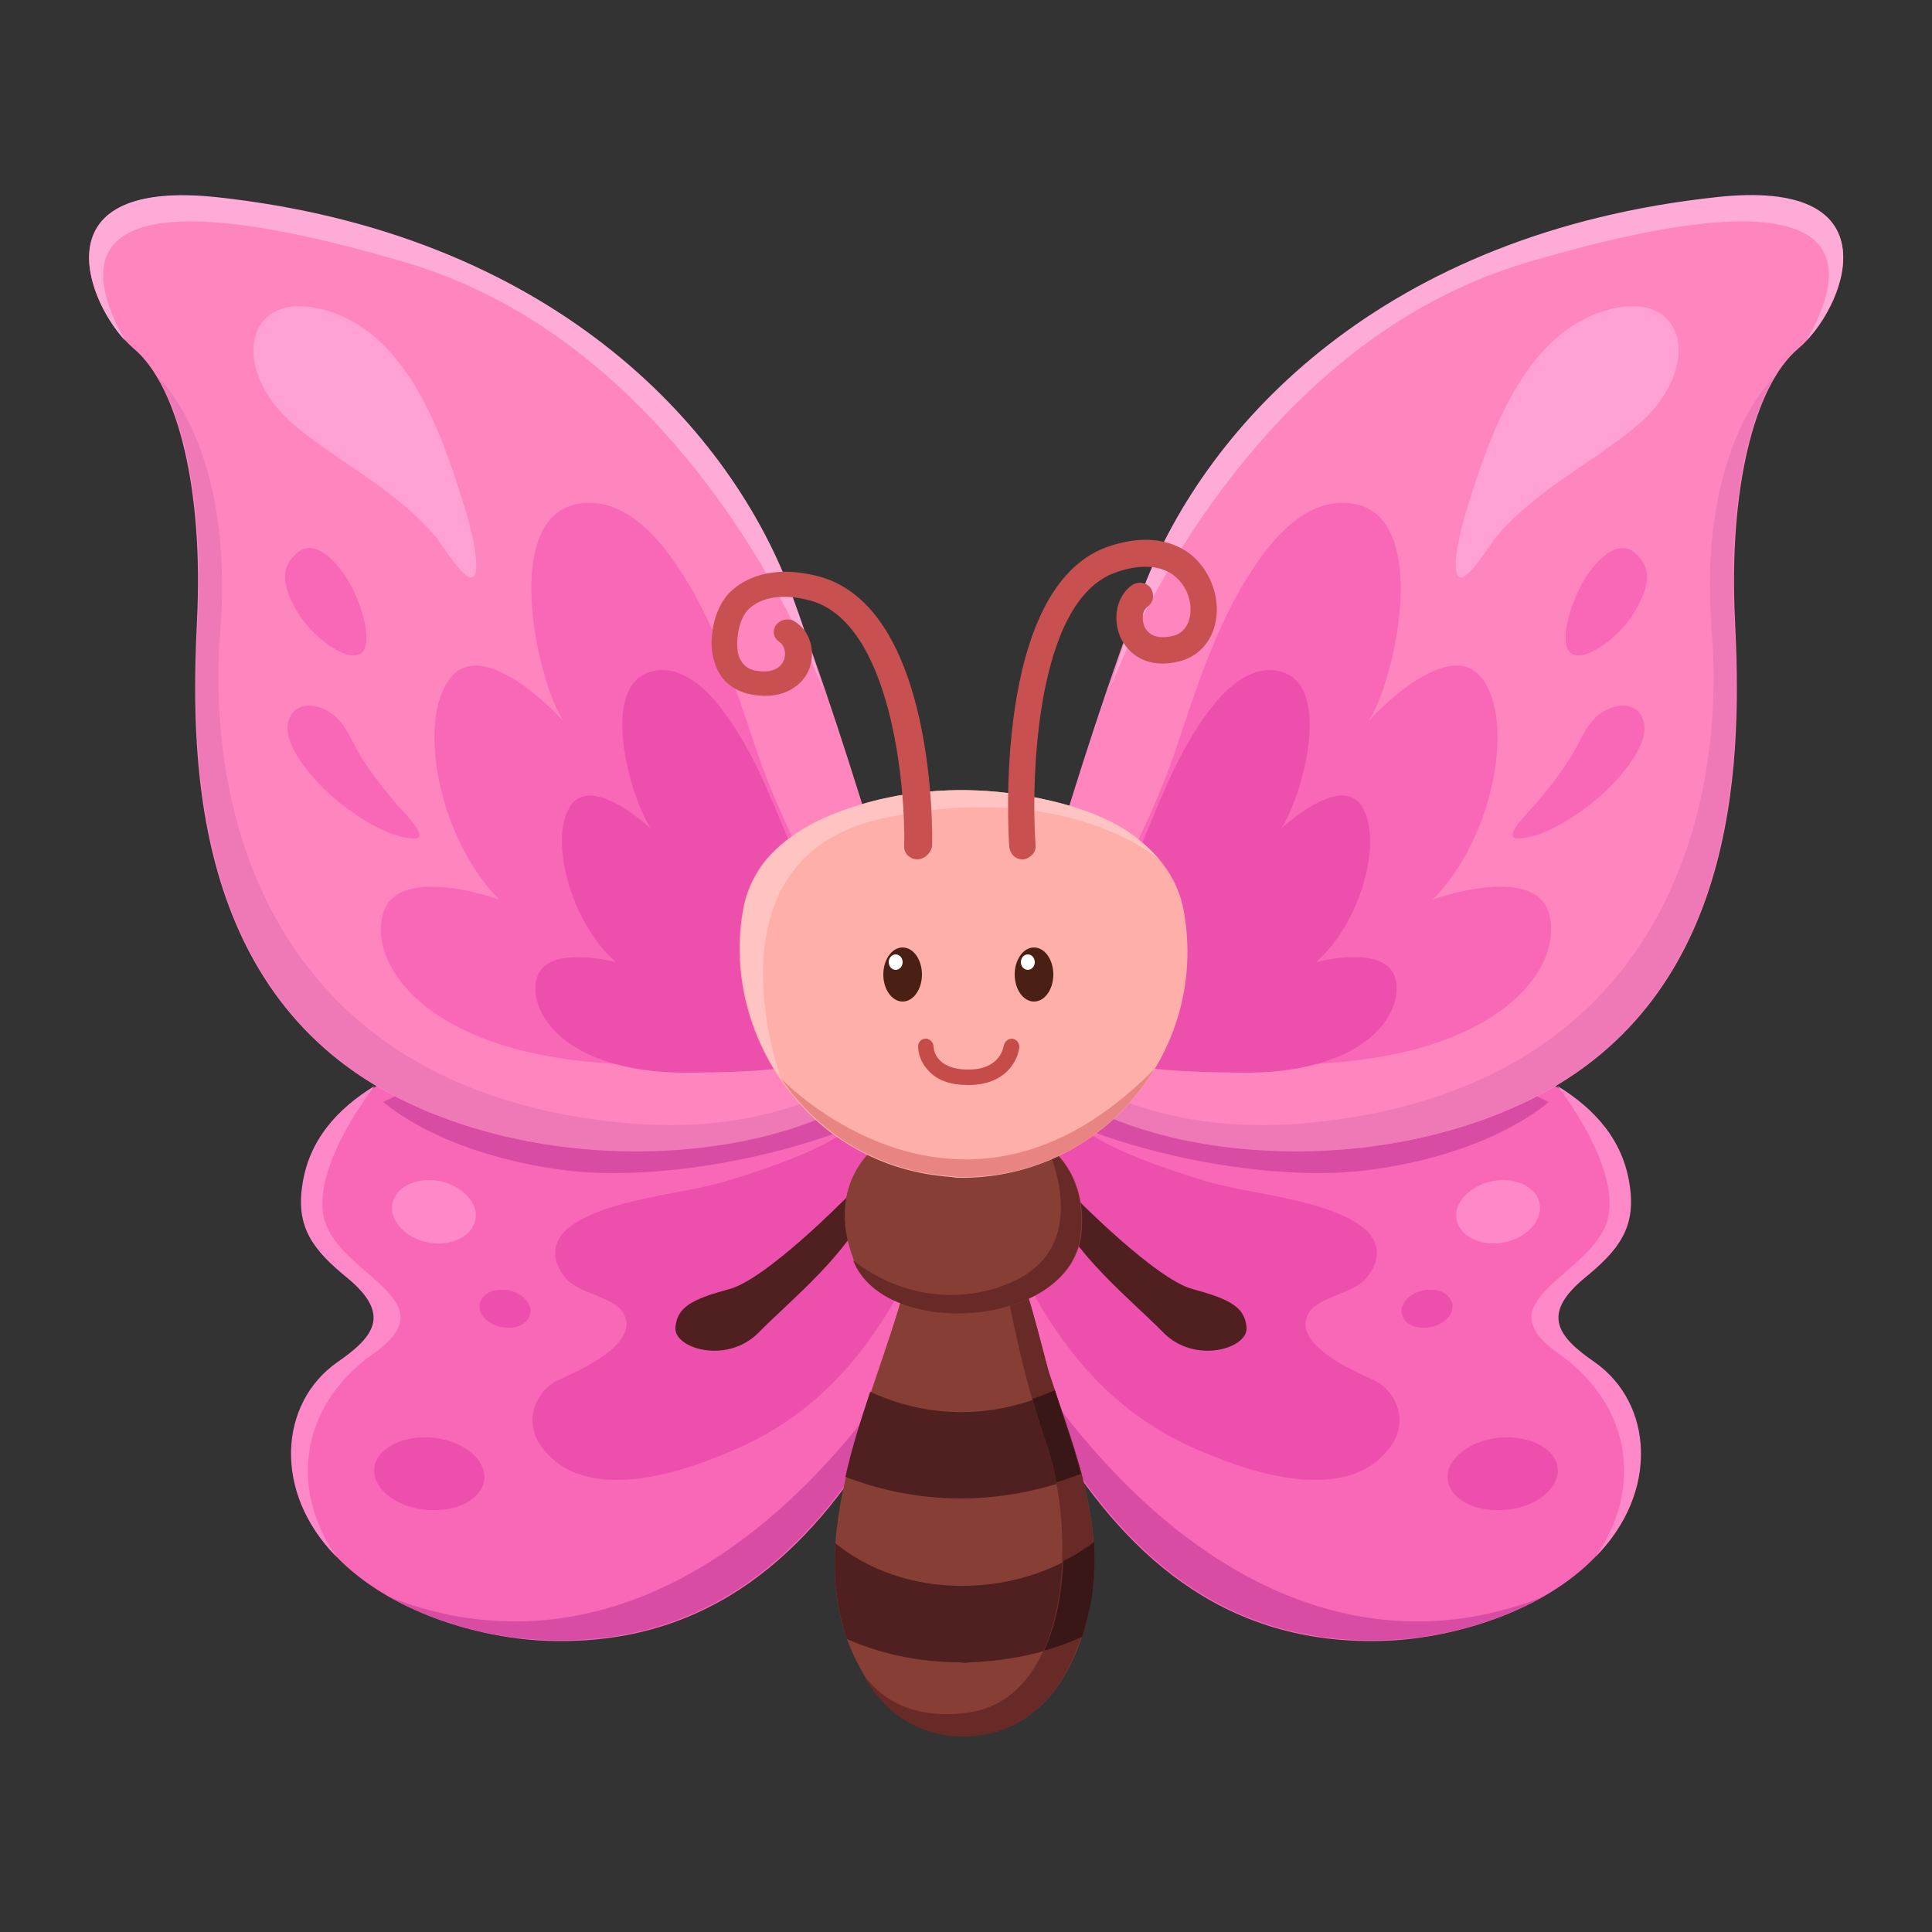 <?xml version="1.0" encoding="utf-8"?>
<!-- Generator: Adobe Illustrator 16.0.0, SVG Export Plug-In . SVG Version: 6.00 Build 0)  -->
<!DOCTYPE svg PUBLIC "-//W3C//DTD SVG 1.1//EN" "http://www.w3.org/Graphics/SVG/1.1/DTD/svg11.dtd">
<svg version="1.1" id="Layer_1" xmlns:x="http://ns.adobe.com/Extensibility/1.0/" xmlns:i="http://ns.adobe.com/AdobeIllustrator/10.0/" xmlns:graph="http://ns.adobe.com/Graphs/1.0/"
	 xmlns="http://www.w3.org/2000/svg" xmlns:xlink="http://www.w3.org/1999/xlink" xmlns:a="http://ns.adobe.com/AdobeSVGViewerExtensions/3.0/"
	 x="0px" y="0px" width="250px" height="250px" viewBox="0 0 250 250" style="enable-background:new 0 0 250 250;"
	 xml:space="preserve">
<rect x="0" y="0" width="250" height="250" fill="#333333" stroke="none"/>
<g>
	<path style="fill:#F967B7;" d="M121.7,134.8c-15.2-1.8-30.6-2.8-44.8-1.5c-13.4,1.2-35.5,4.7-37.7,20.3c-0.8,5.4,1.5,8.3,5.8,11.8
		c5.8,4.8,3.5,7.7-1.3,11c-7.5,5.3-8.3,16.8-0.1,25.1c6.9,7.1,18.2,10.4,26.7,10.8c20.2,0.9,33.2-10,42.9-25.6
		c7.2-11.5,16.2-25.3,15.3-40.9C128.2,142.5,126.3,135.3,121.7,134.8z"/>
	<path style="fill:#ED4FAD;" d="M118.1,140c-7.8,5.2-7.3,7.7-24,12.8c-6,1.8-15.4,2.3-20.3,5.9c-2.2,1.6-2.8,4.2-0.5,6.8
		c1.7,1.9,6,2.3,7.3,4.3c2.5,4.1-5.8,7.6-8.4,8.8c-2.9,1.4-4.5,5.3-2.2,8.5c5.9,8.3,19.9,2.8,25.7,0.2c8.7-3.9,14.8-10.2,19.6-18.2
		c2.7-4.5,4.9-9.4,6.8-14.4c0.9-2.5,4.6-13.5-0.2-15.8C120.5,138.4,119.1,139.4,118.1,140z"/>
	<path style="fill:#ED4FAD;" d="M68.6,169.2c0.3,1.4-0.9,2.6-2.7,2.6c-1.8,0.1-3.5-1-3.8-2.3c-0.3-1.4,0.9-2.6,2.7-2.6
		C66.5,166.8,68.2,167.8,68.6,169.2z"/>
	<path style="fill:#ED4FAD;" d="M62.6,190.4c0.6,2.6-2.1,4.9-6,5c-3.9,0.2-7.5-1.8-8.1-4.4c-0.6-2.6,2.1-4.8,6-5
		C58.3,185.8,62,187.8,62.6,190.4z"/>
	<path style="fill:#FF88C9;" d="M61.5,156.6c0.5,2.3-1.6,4.2-4.5,4.3c-3,0.1-5.7-1.7-6.2-3.9c-0.5-2.3,1.5-4.2,4.5-4.3
		C58.2,152.6,61,154.4,61.5,156.6z"/>
	<g>
		<path style="fill:#D84CA3;" d="M128.4,145.7c-0.2-2.7-1.6-8.3-4.9-10.2c1.3,4.1,6.3,24.3-10.2,46.2c-18.2,24.1-40.7,33.6-62.8,25
			c6.3,3.5,13.7,5.3,19.7,5.5c20.2,0.9,33.2-10,42.9-25.6C120.3,175,129.3,161.3,128.4,145.7z"/>
		<path style="fill:#D84CA3;" d="M72.9,151.4c16.7,2.2,43.7-5.1,49.1-13.3c-0.4-0.2-0.8-0.3-1.2-0.3c-15.2-1.8-30.6-2.8-44.8-1.5
			c-7.7,0.7-18.4,2.2-26.4,6.3C51.1,143.9,58.4,149.5,72.9,151.4z"/>
	</g>
	<path style="fill:#FF88C9;" d="M48.4,175.1c9.5-6.7-3.5-9.8-6.2-16.6c-2.6-6.8,6.3-18,6.3-18l0,0c-4.9,3-8.6,7.1-9.4,13
		c-0.8,5.4,1.5,8.3,5.8,11.8c5.8,4.8,3.5,7.7-1.3,11c-7.5,5.3-8.3,16.8-0.1,25.1C37.3,192.4,39,181.7,48.4,175.1z"/>
</g>
<g>
	<path style="fill:#FF85BF;" d="M119.8,132.1c0,0-9.5-34.8-17.8-56c-8.2-21.2-31.1-45.9-74.2-50.5C4.3,23,11.5,40.1,17.3,45.1
		c5.8,4.9,9,18.4,8.2,35c-0.8,16.6-1.2,47.5,25.1,61.5C76.9,155.5,115.4,148.1,119.8,132.1z"/>
	<path style="fill:#F967B7;" d="M112.7,129.6c-0.2-1.3-0.7-2.8-1.6-4.5c-4.6-9.2-9.8-18-13.1-27.7c-3-8.8-5.7-17.9-11.4-25.6
		c-2.5-3.4-5.8-6.4-9.6-6.7c-12.9-1-7.7,22.8-4.1,28.2c0,0-10.1-11.2-14.6-5.6c-4.4,5.5-1.6,20.7,6.3,28.7c0,0-13-4.7-15,1.7
		c-2,6.4,5.1,17.6,27.8,19.4c8.7,0.7,17.6,1.3,25.9-0.1C108.6,136.4,113.5,135,112.7,129.6z"/>
	<path style="fill:#ED4FAD;" d="M113.9,130.8c-0.2-0.9-0.6-1.9-1.3-3.2c-3.7-6.3-7.8-12.3-10.6-19c-2.6-6.2-5-12.5-9.3-17.7
		c-1.9-2.3-4.4-4.2-7-4.2c-9,0.2-4.1,16.9-1.4,20.6c0,0-7.7-7.3-10.5-3c-2.8,4.3,0,15,5.9,20.2c0,0-9.3-2.5-10.3,2.3
		c-1,4.8,4.5,12.3,20.4,12c6.1-0.1,12.3-0.2,18-1.9C111.4,136,114.7,134.6,113.9,130.8z"/>
	<path style="fill:#FFA1D2;" d="M60.1,65.6C57,55.4,52.4,42.7,41.6,40c-10.1-2.5-11.9,8-3.4,15.1c6,5,13,8.2,18.3,14.5
		c0.7,0.9,3.5,5.5,4.6,5.1C62.6,74.2,60.5,66.7,60.1,65.6z"/>
	<path style="fill:#F967B7;" d="M52,104.8c-0.4-0.4-0.8-0.8-0.9-1c-1.6-1.9-3.1-3.8-4.4-5.9c-1.2-1.9-1.9-4.2-3.7-5.5
		c-1.6-1.2-3.9-1.6-5.1-0.2c-2.5,3.1,2.4,8.4,4.8,10.6c2.8,2.5,7.4,5.6,10.8,5.7C55.4,108.6,53.3,106.2,52,104.8z"/>
	<path style="fill:#F967B7;" d="M45.1,75.2c1.8,3.1,3.3,8.3,1.5,9.4c-1.8,1.1-6.3-2.3-8.1-5.4c-1.8-3.1-2.5-5.6,0-7.7
		C40.6,69.8,43.2,72.1,45.1,75.2z"/>
	<path style="fill:#FFABD7;" d="M52.3,33.9c38.3,11.2,54.2,55.3,54.3,55.6c-1.4-4.7-2.9-9.3-4.5-13.5c-8.2-21.2-31.1-45.9-74.2-50.5
		C5.8,23.2,10.7,38.1,16.2,44.1l0,0C8.9,31.2,13.8,22.6,52.3,33.9z"/>
	<path style="fill:#EF78B7;" d="M80.7,145.3c-45.4-4.3-54.1-39.7-52.2-63.6c1.9-23.9-8-32.8-8-32.8l0,0c3.8,6.5,5.8,17.8,5.1,31.2
		c-0.8,16.6-1.2,47.5,25.1,61.5c26.3,14,64.8,6.6,69.2-9.5C119.8,132.1,108.1,147.9,80.7,145.3z"/>
</g>
<g>
	<path style="fill:#F967B7;" d="M128.3,134.8c15.2-1.8,30.6-2.8,44.8-1.5c13.4,1.2,35.5,4.7,37.7,20.3c0.8,5.4-1.5,8.3-5.8,11.8
		c-5.8,4.8-3.5,7.7,1.3,11c7.5,5.3,8.3,16.8,0.1,25.1c-6.9,7.1-18.2,10.4-26.7,10.8c-20.2,0.9-33.2-10-42.9-25.6
		c-7.2-11.5-16.2-25.3-15.3-40.9C121.8,142.5,123.7,135.3,128.3,134.8z"/>
	<path style="fill:#ED4FAD;" d="M131.9,140c7.8,5.2,7.3,7.7,24,12.8c6,1.8,15.4,2.3,20.3,5.9c2.2,1.6,2.8,4.2,0.5,6.8
		c-1.7,1.9-6,2.3-7.3,4.3c-2.5,4.1,5.8,7.6,8.4,8.8c2.9,1.4,4.5,5.3,2.2,8.5c-5.9,8.3-19.9,2.8-25.7,0.2
		c-8.7-3.9-14.8-10.2-19.6-18.2c-2.7-4.5-4.9-9.4-6.8-14.4c-0.9-2.5-4.6-13.5,0.2-15.8C129.5,138.4,130.9,139.4,131.9,140z"/>
	<path style="fill:#ED4FAD;" d="M181.4,169.2c-0.3,1.4,0.9,2.6,2.7,2.6c1.8,0.1,3.5-1,3.8-2.3c0.3-1.4-0.9-2.6-2.7-2.6
		C183.5,166.8,181.8,167.8,181.4,169.2z"/>
	<path style="fill:#ED4FAD;" d="M187.4,190.4c-0.6,2.6,2.1,4.9,6,5c3.9,0.2,7.5-1.8,8.1-4.4c0.6-2.6-2.1-4.8-6-5
		C191.7,185.8,188,187.8,187.4,190.4z"/>
	<path style="fill:#FF88C9;" d="M188.5,156.6c-0.5,2.3,1.6,4.2,4.5,4.3c3,0.1,5.7-1.7,6.2-3.9c0.5-2.3-1.5-4.2-4.5-4.3
		C191.8,152.6,189,154.4,188.5,156.6z"/>
	<g>
		<path style="fill:#D84CA3;" d="M121.6,145.7c0.2-2.7,1.6-8.3,4.9-10.2c-1.3,4.1-6.3,24.3,10.2,46.2c18.2,24.1,40.7,33.6,62.8,25
			c-6.3,3.5-13.7,5.3-19.7,5.5c-20.2,0.9-33.2-10-42.9-25.6C129.7,175,120.7,161.3,121.6,145.7z"/>
		<path style="fill:#D84CA3;" d="M177.1,151.4c-16.7,2.2-43.7-5.1-49.1-13.3c0.4-0.2,0.8-0.3,1.2-0.3c15.2-1.8,30.6-2.8,44.8-1.5
			c7.7,0.7,18.4,2.2,26.4,6.3C198.9,143.9,191.6,149.5,177.1,151.4z"/>
	</g>
	<path style="fill:#FF88C9;" d="M201.6,175.1c-9.5-6.7,3.5-9.8,6.2-16.6c2.6-6.8-6.3-18-6.3-18l0,0c4.9,3,8.6,7.1,9.4,13
		c0.8,5.4-1.5,8.3-5.8,11.8c-5.8,4.8-3.5,7.7,1.3,11c7.5,5.3,8.3,16.8,0.1,25.1C212.7,192.4,211,181.7,201.6,175.1z"/>
</g>
<g>
	<path style="fill:#FF85BF;" d="M130.2,132.1c0,0,9.5-34.8,17.8-56c8.2-21.2,31.1-45.9,74.2-50.5c23.5-2.5,16.4,14.6,10.5,19.5
		c-5.8,4.9-9,18.4-8.2,35c0.8,16.6,1.2,47.5-25.1,61.5C173.1,155.5,134.6,148.1,130.2,132.1z"/>
	<path style="fill:#F967B7;" d="M137.3,129.6c0.2-1.3,0.7-2.8,1.6-4.5c4.6-9.2,9.8-18,13.1-27.7c3-8.8,5.7-17.9,11.4-25.6
		c2.5-3.4,5.8-6.4,9.6-6.7c12.9-1,7.7,22.8,4.1,28.2c0,0,10.1-11.2,14.6-5.6c4.4,5.5,1.6,20.7-6.3,28.7c0,0,13-4.7,15,1.7
		c2,6.4-5.1,17.6-27.8,19.4c-8.7,0.7-17.6,1.3-25.9-0.1C141.4,136.4,136.5,135,137.3,129.6z"/>
	<path style="fill:#ED4FAD;" d="M136.1,130.8c0.2-0.9,0.6-1.9,1.3-3.2c3.7-6.3,7.8-12.3,10.6-19c2.6-6.2,5-12.5,9.3-17.7
		c1.9-2.3,4.4-4.2,7-4.2c9,0.2,4.1,16.9,1.4,20.6c0,0,7.7-7.3,10.5-3c2.8,4.3,0,15-5.9,20.2c0,0,9.3-2.5,10.3,2.3
		c1,4.8-4.5,12.3-20.4,12c-6.1-0.1-12.3-0.2-18-1.9C138.6,136,135.3,134.6,136.1,130.8z"/>
	<path style="fill:#FFA1D2;" d="M189.9,65.6c3.1-10.2,7.8-22.9,18.5-25.6c10.1-2.5,11.9,8,3.4,15.1c-6,5-13,8.2-18.3,14.5
		c-0.7,0.9-3.5,5.5-4.6,5.1C187.4,74.2,189.5,66.7,189.9,65.6z"/>
	<path style="fill:#F967B7;" d="M198,104.8c0.4-0.4,0.8-0.8,0.9-1c1.6-1.9,3.1-3.8,4.4-5.9c1.2-1.9,1.9-4.2,3.7-5.5
		c1.6-1.2,3.9-1.6,5.1-0.2c2.5,3.1-2.4,8.4-4.8,10.6c-2.8,2.5-7.4,5.6-10.8,5.7C194.6,108.6,196.7,106.2,198,104.8z"/>
	<path style="fill:#F967B7;" d="M204.9,75.2c-1.8,3.1-3.3,8.3-1.5,9.4c1.8,1.1,6.3-2.3,8.1-5.4c1.8-3.1,2.5-5.6,0-7.7
		C209.4,69.8,206.8,72.1,204.9,75.2z"/>
	<path style="fill:#FFABD7;" d="M197.8,33.9c-38.3,11.2-54.2,55.3-54.3,55.6c1.4-4.7,2.9-9.3,4.5-13.5c8.2-21.2,31.1-45.9,74.2-50.5
		c22.1-2.4,17.1,12.6,11.6,18.5l0,0C241.1,31.2,236.2,22.6,197.8,33.9z"/>
	<path style="fill:#EF78B7;" d="M169.3,145.3c45.4-4.3,54.1-39.7,52.2-63.6c-1.9-23.9,8-32.8,8-32.8l0,0c-3.8,6.5-5.8,17.8-5.1,31.2
		c0.8,16.6,1.2,47.5-25.1,61.5c-26.3,14-64.8,6.6-69.2-9.5C130.2,132.1,141.9,147.9,169.3,145.3z"/>
</g>
<g>
	<path style="fill:#873E35;" d="M139.9,190.5c-1.2-4.4-2.8-8.7-4.2-13c-0.2-0.6-2.7-10.7-3.1-10.7h-7.2h-1.2h-7.2
		c-4.4,16.2-15.5,36.2-3.8,52c2.7,3.6,6.5,5.6,11,5.8c0.2,0,0.4,0,0.6,0c0.2,0,0.4,0,0.6,0c10.4-0.5,14.8-10.2,16-19.1
		C142,200.4,141.2,195.4,139.9,190.5z"/>
	<path style="fill:#4F201F;" d="M112.6,180.1c-1.2,3.6-2.4,7.3-3.2,11c4.1,1.6,9.2,2.8,15,2.8c4.8,0,10.1-0.9,15.6-3
		c0-0.1-0.1-0.2-0.1-0.3c-1-3.6-2.2-7.1-3.4-10.6C125.8,184.9,116.9,182.1,112.6,180.1z"/>
	<path style="fill:#4F201F;" d="M125.5,215.1c5.7-0.2,10.6-1.5,14.5-3.2c0.7-2.1,1.1-4.2,1.4-6.3c0.3-2,0.3-4.1,0.2-6
		c-3,2.3-8.5,5.4-16.4,5.6c-8.7,0.2-14.4-3.3-17.1-5.5c-0.3,4.2,0.1,8.4,1.5,12.4c3.9,1.7,8.8,3,14.7,3
		C124.6,215.2,125,215.2,125.5,215.1z"/>
	<path style="fill:#682A26;" d="M139.9,190.5c-1.2-4.4-2.8-8.7-4.2-13c-0.2-0.6-2.7-10.7-3.1-10.7h-2.3c0.4,2.2,1.8,10.4,5.1,20.1
		c3.9,11.3,3.2,32.8-10.1,34.7c-7.6,1.1-11.7-2.2-13.8-5.2c0.5,0.8,1,1.7,1.6,2.5c2.7,3.6,6.5,5.6,11,5.8c0.2,0,0.4,0,0.6,0
		c0.2,0,0.4,0,0.6,0c10.4-0.5,14.8-10.2,16-19.1C142,200.4,141.2,195.4,139.9,190.5z"/>
	<path style="fill:#3A1717;" d="M138.7,186.7c-0.7-2.3-1.5-4.5-2.2-6.8c-1,0.4-1.9,0.8-2.9,1.1c0.5,1.8,1.1,3.8,1.8,5.8
		c0.5,1.5,1,3.2,1.3,5c1.1-0.3,2.1-0.7,3.2-1.1c0-0.1-0.1-0.2-0.1-0.3c-0.3-1-0.6-2.1-0.9-3.1C138.9,187.2,138.8,187,138.7,186.7z"
		/>
	<path style="fill:#3A1717;" d="M141.6,203.2c0-0.3,0-0.7,0-1c0-0.3,0-0.6,0-0.9c0-0.2,0-0.5,0-0.7c0-0.4,0-0.7,0-1.1
		c-1,0.8-2.4,1.7-4,2.5c-0.2,4.2-0.9,8.2-2.5,11.6c1.8-0.5,3.4-1.1,4.9-1.8c0,0,0,0,0,0c0.5-1.5,0.9-3.1,1.2-4.7
		c0.1-0.5,0.2-1.1,0.2-1.6c0.1-0.6,0.1-1.2,0.2-1.7C141.5,203.6,141.5,203.4,141.6,203.2z"/>
</g>
<g>
	<path style="fill:#4F201F;" d="M109.5,155c0,0-10.3,10.5-15.1,11.8s-6.8,2.3-7,5s6.7,4.8,10.8,0.6s11.8-10.2,14.7-17.4
		S110.4,153.4,109.5,155z"/>
	<path style="fill:#4F201F;" d="M139.2,155c0,0,10.3,10.5,15.1,11.8s6.8,2.3,7,5s-6.7,4.8-10.8,0.6s-11.8-10.2-14.7-17.4
		S138.3,153.4,139.2,155z"/>
	<path style="fill:#873E35;" d="M113.8,148c0,0-7.3,4.8-3.3,15.1s27.8,8.8,29.4-3.2C141.2,149.3,132.2,141.1,113.8,148z"/>
	<path style="fill:#682A26;" d="M139.8,159.9c0.6-4.8-0.9-9.1-4.4-11.7l0,0c0,0,6.7,13.5-5.2,18c0,0-9.8,4.6-19.8-3.1
		C114.4,173.4,138.3,171.9,139.8,159.9z"/>
</g>
<g>
	<path style="fill:#FFAFA9;" d="M153.2,118c-0.8-4.7-3.8-8.2-7.8-10.7c-3.8-2.3-8.1-3.5-12.5-4.3c-6.7-1.2-13.9-1-20.5,0.8
		c-4.7,1.3-9.3,3.2-12.7,6.8c-1.9,2-3.2,4.7-3.6,7.4c-2.7,15.6,8.3,33,27,34.3l0.7,0.1C142.3,152.8,156.4,136.2,153.2,118z"/>
	<path style="fill:#E88582;" d="M149.4,138.3c-25.1,25.6-48.3,1.3-48.3,1.3v0c4.7,6.9,12.4,12,22.1,12.6l0.7,0.1
		C134.8,152.6,144.2,146.9,149.4,138.3z"/>
	<path style="fill:#FFC3C2;" d="M114.2,105.9c22.9-5,34.7,4.4,35.8,5.3c-1.3-1.5-2.8-2.8-4.5-3.9c-3.8-2.3-8.1-3.5-12.5-4.3
		c-6.7-1.2-13.9-1-20.5,0.8c-4.7,1.3-9.3,3.2-12.7,6.8c-1.9,2-3.2,4.7-3.6,7.4c-1.3,7.5,0.6,15.4,4.9,21.7
		C101.1,139.6,90.5,111.1,114.2,105.9z"/>
	<g>
		<ellipse style="fill:#492013;" cx="116.8" cy="126.1" rx="2.5" ry="3.5"/>
		<ellipse style="fill:#492013;" cx="133.8" cy="126.1" rx="2.5" ry="3.5"/>
		<ellipse style="fill:#FFFFFF;" cx="115.9" cy="124.5" rx="0.9" ry="1"/>
		<ellipse style="fill:#FFFFFF;" cx="133" cy="124.5" rx="0.9" ry="1"/>
	</g>
	<g>
		<path style="fill:#C54C48;" d="M125.3,140.4c-2.3,0-4-0.6-5.1-1.8c-1.4-1.4-1.4-3-1.4-3.2c0-0.5,0.4-1,1-1c0,0,0,0,0,0
			c0.5,0,1,0.5,1,1c0,0.3,0.2,3,4.5,3c4.1,0,4.5-2.8,4.6-3.1c0.1-0.5,0.5-0.9,1.1-0.9c0.5,0.1,0.9,0.5,0.9,1.1
			C131.7,137.3,130.1,140.4,125.3,140.4z"/>
	</g>
</g>
<g>
	<path style="fill:#C95050;" d="M118.8,111.2c0,0-0.1,0-0.1,0c-0.9,0-1.7-0.7-1.7-1.6c0.2-7.9-1.7-29.1-12.2-31.9
		c-3.4-0.9-6.2-0.5-7.9,1.1c-1.4,1.3-1.8,4.5-1.3,6.1c0.3,0.8,0.9,1.7,2.3,1.9c1.8,0.3,3-0.2,3.5-1.3c0.4-0.9,0.1-2-0.5-2.4
		c-0.8-0.5-1-1.4-0.5-2.2c0.5-0.7,1.6-1,2.4-0.5c2,1.2,2.8,3.8,1.9,6.2c-0.8,2-3.2,4-7.3,3.3c-2.4-0.4-4.2-1.8-4.9-4.1
		c-1-2.7-0.2-7.2,2.1-9.3c1.5-1.4,5-3.6,11.4-1.9c15.1,4.1,14.7,33.7,14.6,35C120.4,110.4,119.7,111.1,118.8,111.2z"/>
	<path style="fill:#C95050;" d="M132.3,111.2c0,0,0.1,0,0.1,0c0.9-0.1,1.7-0.9,1.6-1.8c-0.6-8.6,0-31.6,10.3-35.3
		c3.3-1.2,6.2-1,8,0.7c1.4,1.3,2.1,3.5,1.6,5.3c-0.2,0.8-0.8,1.9-2.2,2.2c-1.8,0.4-3,0-3.6-1.2c-0.4-1-0.3-2.1,0.4-2.6
		c0.8-0.6,0.9-1.6,0.4-2.4c-0.6-0.8-1.6-0.9-2.4-0.4c-2,1.4-2.6,4.3-1.5,6.8c1,2.1,3.4,4.1,7.5,3.1c2.3-0.5,4.1-2.3,4.7-4.7
		c0.8-3-0.3-6.5-2.6-8.7c-1.6-1.5-5.2-3.6-11.4-1.4c-14.8,5.4-12.7,37.4-12.6,38.8C130.7,110.5,131.4,111.2,132.3,111.2z"/>
</g>
</svg>
